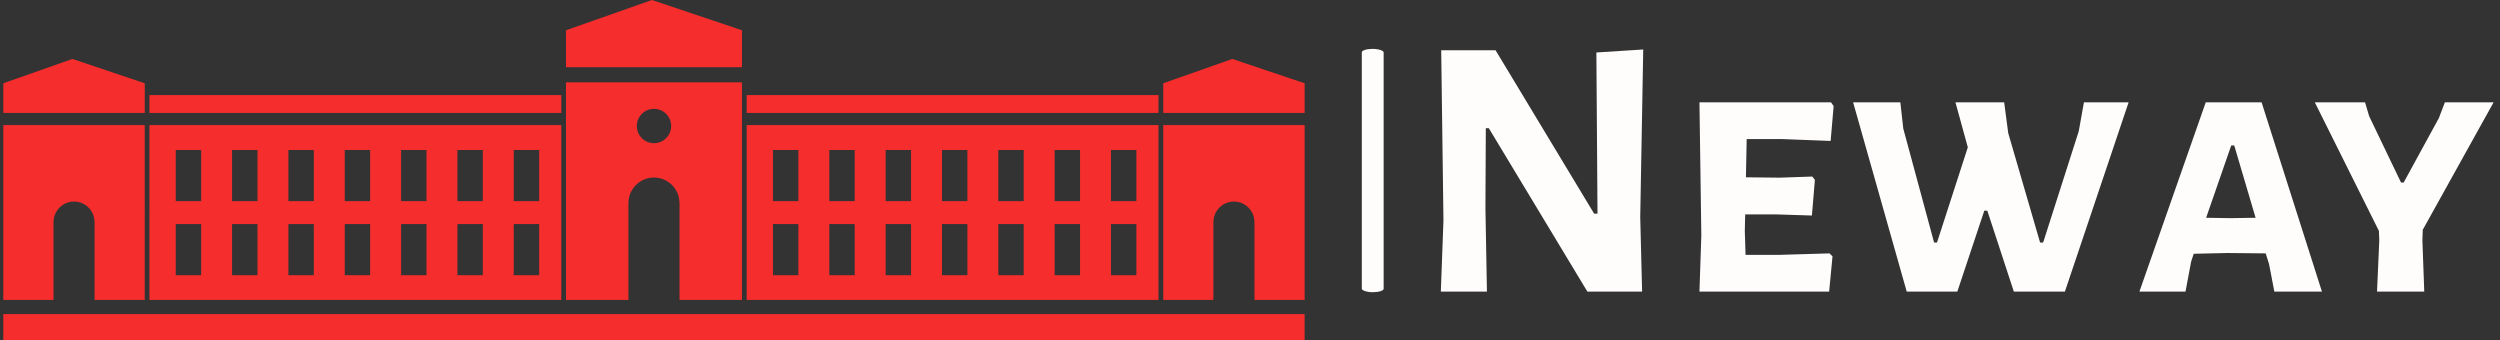 <svg xmlns="http://www.w3.org/2000/svg" version="1.1" xmlns:xlink="http://www.w3.org/1999/xlink" xmlns:svgjs="http://svgjs.dev/svgjs" width="1000" height="136" viewBox="0 0 1000 136"><rect x="0" y="0" width="1000" height="136" fill="#333333" stroke="none"/><g transform="matrix(1,0,0,1,-0.606,0.219)"><svg viewBox="0 0 396 54" data-background-color="#181d31" preserveAspectRatio="xMidYMid meet" height="136" width="1000" xmlns="http://www.w3.org/2000/svg" xmlns:xlink="http://www.w3.org/1999/xlink"><g id="tight-bounds" transform="matrix(1,0,0,1,0.24,-0.087)"><svg viewBox="0 0 395.52 54.174" height="54.174" width="395.52"><g><svg viewBox="0 0 935.532 128.139" height="54.174" width="395.52"><g><rect width="8.203" height="91.415" x="510.336" y="18.362" fill="#fffcfc" opacity="1" stroke-width="0" stroke="transparent" fill-opacity="1" class="rect-o-0" data-fill-palette-color="primary" rx="1%" id="o-0" data-palette-color="#fffcfc"></rect></g><g transform="matrix(1,0,0,1,540.012,18.59)"><svg viewBox="0 0 395.52 90.96" height="90.96" width="395.52"><g id="textblocktransform"><svg viewBox="0 0 395.52 90.96" height="90.96" width="395.52" id="textblock"><g><svg viewBox="0 0 395.52 90.96" height="90.96" width="395.52"><g transform="matrix(1,0,0,1,0,0)"><svg width="395.52" viewBox="3.9 -32.3 140.44 32.3" height="90.96" data-palette-color="#fffcfc"><path d="M30.9-32.3L30.5-9.95 30.75 0 23.45 0 10.3-21.8 9.9-21.8 9.85-11.1 10.05 0 3.9 0 4.25-9.5 3.95-32.2 11.2-32.2 24.35-10.4 24.8-10.4 24.65-31.9 30.9-32.3ZM48.95-4.9L55.75-5.1 56.15-4.7 55.7 0 38.4 0 38.65-7.5 38.4-25.25 55.95-25.25 56.3-24.75 55.9-20.1 49.4-20.35 44.7-20.35 44.6-15.25 49.1-15.2 53.45-15.35 53.8-14.9 53.4-10.15 48.65-10.3 44.5-10.3 44.45-8.1 44.55-4.9 48.95-4.9ZM95.65-25.25L87.15 0 80.34 0 76.8-10.8 76.4-10.8 72.8 0 66.05 0 58.9-25.25 65.2-25.25 65.59-21.75 69.7-6.55 70.09-6.55 74.2-19.25 72.55-25.25 79.05-25.25 79.59-21.15 83.84-6.55 84.25-6.55 89-21.4 89.69-25.25 95.65-25.25ZM113.39-25.25L121.44 0 115.09 0 114.39-3.65 113.94-5.1 108.84-5.15 104.34-5.05 103.99-4 103.24 0 97.09 0 105.94-25.25 113.39-25.25ZM109.24-9.8L112.59-9.85 109.74-19.5 109.34-19.5 105.99-9.85 109.24-9.8ZM134.89-8.25L134.84-6.85 135.09 0 128.79 0 129.09-6.85 129.04-8.1 120.49-25.25 127.19-25.25 127.74-23.4 131.99-14.55 132.34-14.55 137.04-23.15 137.84-25.25 144.34-25.25 134.89-8.25Z" opacity="1" transform="matrix(1,0,0,1,0,0)" fill="#fffcfc" class="undefined-text-0" data-fill-palette-color="primary" id="text-0"></path></svg></g></svg></g></svg></g></svg></g><g><svg viewBox="0 0 488.863 128.139" height="128.139" width="488.863"><g><svg xmlns="http://www.w3.org/2000/svg" xmlns:xlink="http://www.w3.org/1999/xlink" version="1.0" x="0" y="0" viewBox="5.062 38.221 89.876 23.558" enable-background="new 0 0 100 100" xml:space="preserve" height="128.139" width="488.863" class="icon-icon-0" data-fill-palette-color="accent" id="icon-0"><polygon fill="#f62d2d" points="94.938,46.021 85.172,46.021 85.172,43.973 89.941,42.292 94.938,43.973 " data-fill-palette-color="accent"></polygon><path fill="#f62d2d" d="M85.172 46.86v12.076h3.464v-5.407h0.005c0.016-0.769 0.641-1.387 1.413-1.387s1.399 0.618 1.414 1.387h0.005v5.407h3.465V46.86H85.172z" data-fill-palette-color="accent"></path><polygon fill="#f62d2d" points="14.829,46.021 5.062,46.021 5.062,43.973 9.833,42.292 14.829,43.973 " data-fill-palette-color="accent"></polygon><path fill="#f62d2d" d="M5.062 46.86v12.076h3.466v-5.407h0.004c0.015-0.769 0.641-1.387 1.413-1.387 0.772 0 1.399 0.618 1.414 1.387h0.004v5.407h3.466V46.86H5.062z" data-fill-palette-color="accent"></path><path fill="#f62d2d" d="M15.154 46.86v12.076h28.444V46.86H15.154zM18.725 57.229H16.97v-3.533h1.755V57.229zM18.725 52.112H16.97V48.58h1.755V52.112zM22.615 57.229H20.86v-3.533h1.755V57.229zM22.615 52.112H20.86V48.58h1.755V52.112zM26.506 57.229h-1.755v-3.533h1.755V57.229zM26.506 52.112h-1.755V48.58h1.755V52.112zM30.397 57.229h-1.755v-3.533h1.755V57.229zM30.397 52.112h-1.755V48.58h1.755V52.112zM34.288 57.229h-1.754v-3.533h1.754V57.229zM34.288 52.112h-1.754V48.58h1.754V52.112zM38.179 57.229h-1.755v-3.533h1.755V57.229zM38.179 52.112h-1.755V48.58h1.755V52.112zM42.07 57.229h-1.755v-3.533h1.755V57.229zM42.07 52.112h-1.755V48.58h1.755V52.112z" data-fill-palette-color="accent"></path><rect x="15.154" y="44.789" fill="#f62d2d" width="28.444" height="1.232" data-fill-palette-color="accent"></rect><path fill="#f62d2d" d="M56.401 46.86v12.076h28.444V46.86H56.401zM59.973 57.229h-1.755v-3.533h1.755V57.229zM59.973 52.112h-1.755V48.58h1.755V52.112zM63.863 57.229h-1.754v-3.533h1.754V57.229zM63.863 52.112h-1.754V48.58h1.754V52.112zM67.755 57.229H66v-3.533h1.755V57.229zM67.755 52.112H66V48.58h1.755V52.112zM71.646 57.229h-1.755v-3.533h1.755V57.229zM71.646 52.112h-1.755V48.58h1.755V52.112zM75.535 57.229h-1.753v-3.533h1.753V57.229zM75.535 52.112h-1.753V48.58h1.753V52.112zM79.428 57.229h-1.755v-3.533h1.755V57.229zM79.428 52.112h-1.755V48.58h1.755V52.112zM83.317 57.229h-1.754v-3.533h1.754V57.229zM83.317 52.112h-1.754V48.58h1.754V52.112z" data-fill-palette-color="accent"></path><rect x="56.401" y="44.789" fill="#f62d2d" width="28.444" height="1.232" data-fill-palette-color="accent"></rect><path fill="#f62d2d" d="M43.923 58.937h4.312v-6.73h0.005c0.019-0.956 0.798-1.725 1.759-1.725s1.741 0.769 1.759 1.725h0.006v6.73h4.312v-15.03H43.923V58.937zM50 45.738c0.655 0 1.187 0.531 1.187 1.186 0 0.656-0.532 1.188-1.187 1.188s-1.186-0.532-1.186-1.188C48.814 46.269 49.345 45.738 50 45.738z" data-fill-palette-color="accent"></path><polygon fill="#f62d2d" points="49.859,38.221 43.923,40.312 43.923,42.861 56.077,42.861 56.077,40.312 " data-fill-palette-color="accent"></polygon><rect x="5.062" y="59.911" fill="#f62d2d" width="89.875" height="1.868" data-fill-palette-color="accent"></rect></svg></g></svg></g></svg></g><defs></defs></svg><rect width="395.52" height="54.174" fill="none" stroke="none" visibility="hidden"></rect></g></svg></g></svg>